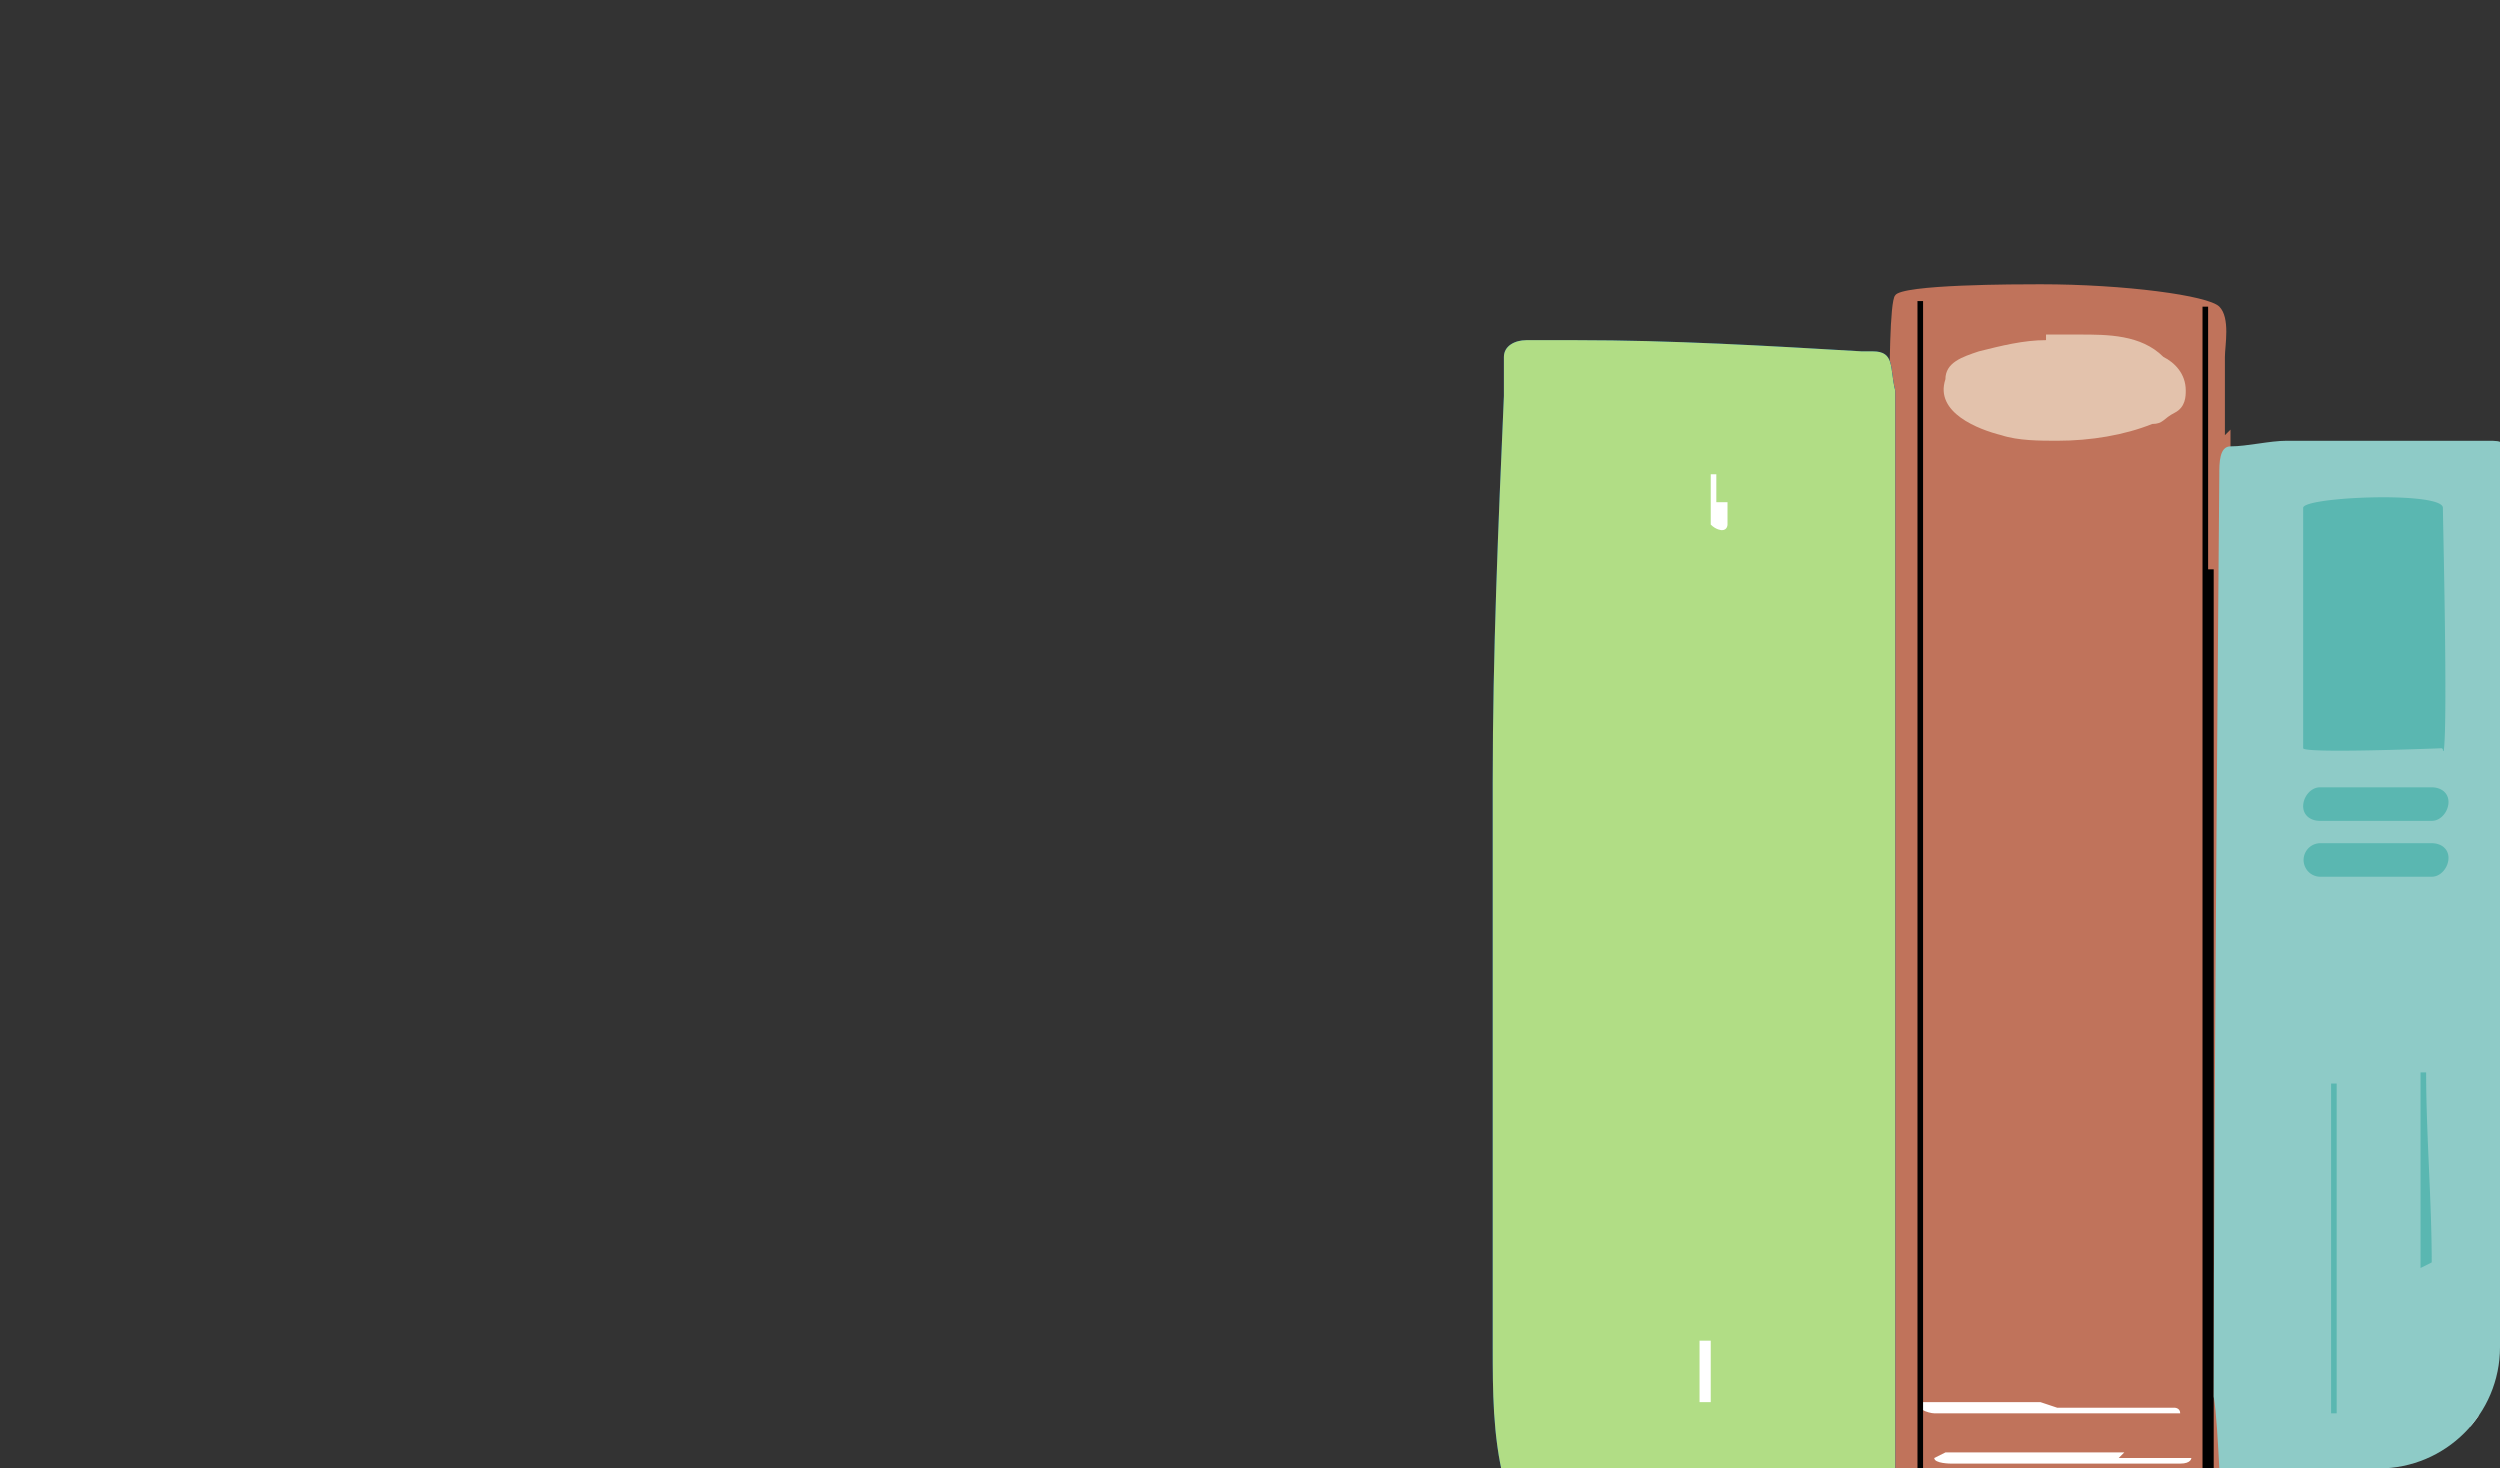 <svg width="206" height="121" fill="none" xmlns="http://www.w3.org/2000/svg"><rect width="100%" height="100%" fill="#333333" stroke="none"/><g clip-path="url(#a)"><g clip-path="url(#b)"><path d="M183.793 35.398v88.889c0 1.382-6.909 1.842-13.817 2.303-3.685 0-13.356-.461-14.278-.921-.921-.461 0-6.448 0-6.909V32.175c0-.922 0-7.37.461-7.83.461-.921 10.132-.921 11.975-.921 6.908 0 13.817.92 14.738 1.842.921.921.46 3.224.46 4.145v6.448l.461-.46Z" fill="#C0735B"/><path d="M168.592 27.567h2.763c2.303 0 5.066 0 6.909 1.842.921.46 1.842 1.382 1.842 2.764 0 .46 0 1.381-.921 1.842-.921.46-.921.92-1.842.92-2.303.922-5.067 1.383-7.83 1.383-1.382 0-3.224 0-4.606-.46-1.842-.461-5.526-1.843-4.605-4.607 0-1.381 1.381-1.842 2.763-2.302 1.842-.461 3.685-.922 5.527-.922v-.46Z" fill="#E3C2AC"/><path d="M174.581 120.14h5.988s0 .461-.921.461h-18.883s-1.382 0-1.382-.461l.921-.46h14.738l-.461.46ZM169.516 115.997h9.672s.46 0 .46.461h-20.265c-.46 0-1.842-.461-.921-.922H168.134l1.382.461Z" fill="#fff"/><path d="M158.461 46.453V24.806H158v98.101h.461V46.453ZM181.949 46.914V25.267h-.461V123.828c0 .461.921.461.921 0V46.914h-.46Z" fill="#010101"/><path d="M214.581 116.627H187.408c-.461 0-.461.921 0 .921H214.581v-.921Z" fill="#fff"/><path d="M208.662 123.828s-8.29 2.303-12.435 2.303c-6.908 0-12.435-1.382-12.896-1.382-.46 0-.46-6.909-.921-9.672 0-23.489.461-75.072.461-75.993 0-.921 0-2.303.921-2.303 1.382 0 3.224-.46 4.605-.46h16.581c1.382 0 1.382 0 1.382 1.842v8.29c0 11.514.46 77.835.921 78.296l1.381-.921Z" fill="#8ECBC7"/><path d="M201.295 61.79a.132.132 0 0 0-.137-.133c-1.297.05-11.377.426-11.377-.005V41.847c0-.92 11.514-1.381 11.514 0 0 .862.404 17.45.078 19.957-.015.118-.078.105-.078-.014ZM200.374 69.48c.763 0 1.382.446 1.382 1.209 0 .763-.615 1.554-1.378 1.554h-9.217a1.382 1.382 0 0 1 .002-2.763h9.211ZM191.162 67.639c-.763 0-1.381-.446-1.381-1.21 0-.762.619-1.554 1.382-1.554h9.211c.763 0 1.382.446 1.382 1.21 0 .762-.615 1.554-1.378 1.554h-9.216ZM192.543 116.46V89.286h-.461v30.858-3.684h.461ZM199.453 104.484v15.199-31.319h.461c0 5.067.46 10.593.46 15.66l-.921.46Z" fill="#5AB7B1"/><path d="M157.082 123.365c0 2.303-1.842 2.763-3.685 2.763-7.369.921-14.277 1.382-21.646 0-1.843 0-3.685-.921-5.527-1.382-1.382 0-2.303-1.381-2.303-2.763-.921-3.685-.921-7.369-.921-11.054V64.412c0-10.593.461-21.186.921-31.779V29.41c0-.92.921-1.381 1.842-1.381h4.145c7.83 0 15.66.46 23.489.921h.921c1.843 0 1.382 1.382 1.843 3.224v91.192h.921Z" fill="#144683"/><path d="M157.082 123.365c0 2.303-1.842 2.763-3.685 2.763-7.369.921-14.277 1.382-21.646 0-1.843 0-3.685-.921-5.527-1.382-1.382 0-2.303-1.381-2.303-2.763-.921-3.685-.921-7.369-.921-11.054V64.412c0-10.593.461-21.186.921-31.779V29.41c0-.92.921-1.381 1.842-1.381h4.145c7.83 0 15.66.46 23.489.921h.921c1.843 0 1.382 1.382 1.843 3.224v91.192h.921Z" fill="#144683"/><path d="M157.082 123.365c0 2.303-1.842 2.763-3.685 2.763-7.369.921-14.277 1.382-21.646 0-1.843 0-3.685-.921-5.527-1.382-1.382 0-2.303-1.381-2.303-2.763-.921-3.685-.921-7.369-.921-11.054V64.412c0-10.593.461-21.186.921-31.779V29.41c0-.92.921-1.381 1.842-1.381h4.145c7.83 0 15.66.46 23.489.921h.921c1.843 0 1.382 1.382 1.843 3.224v91.192h.921Z" fill="#B1DD85"/><path d="M140.964 112.773V115.537h-.921v-5.067h.921V113.234v-.461ZM142.347 41.384v1.842s0 .46-.461.46c0 0-.461 0-.921-.46V39.08h.46v2.303h.922Z" fill="#fff"/></g></g><defs><clipPath id="a"><rect width="206" height="121" rx="10" fill="#fff"/></clipPath><clipPath id="b"><rect x="23" y="13" width="416" height="108" rx="20" fill="#fff"/></clipPath></defs></svg>